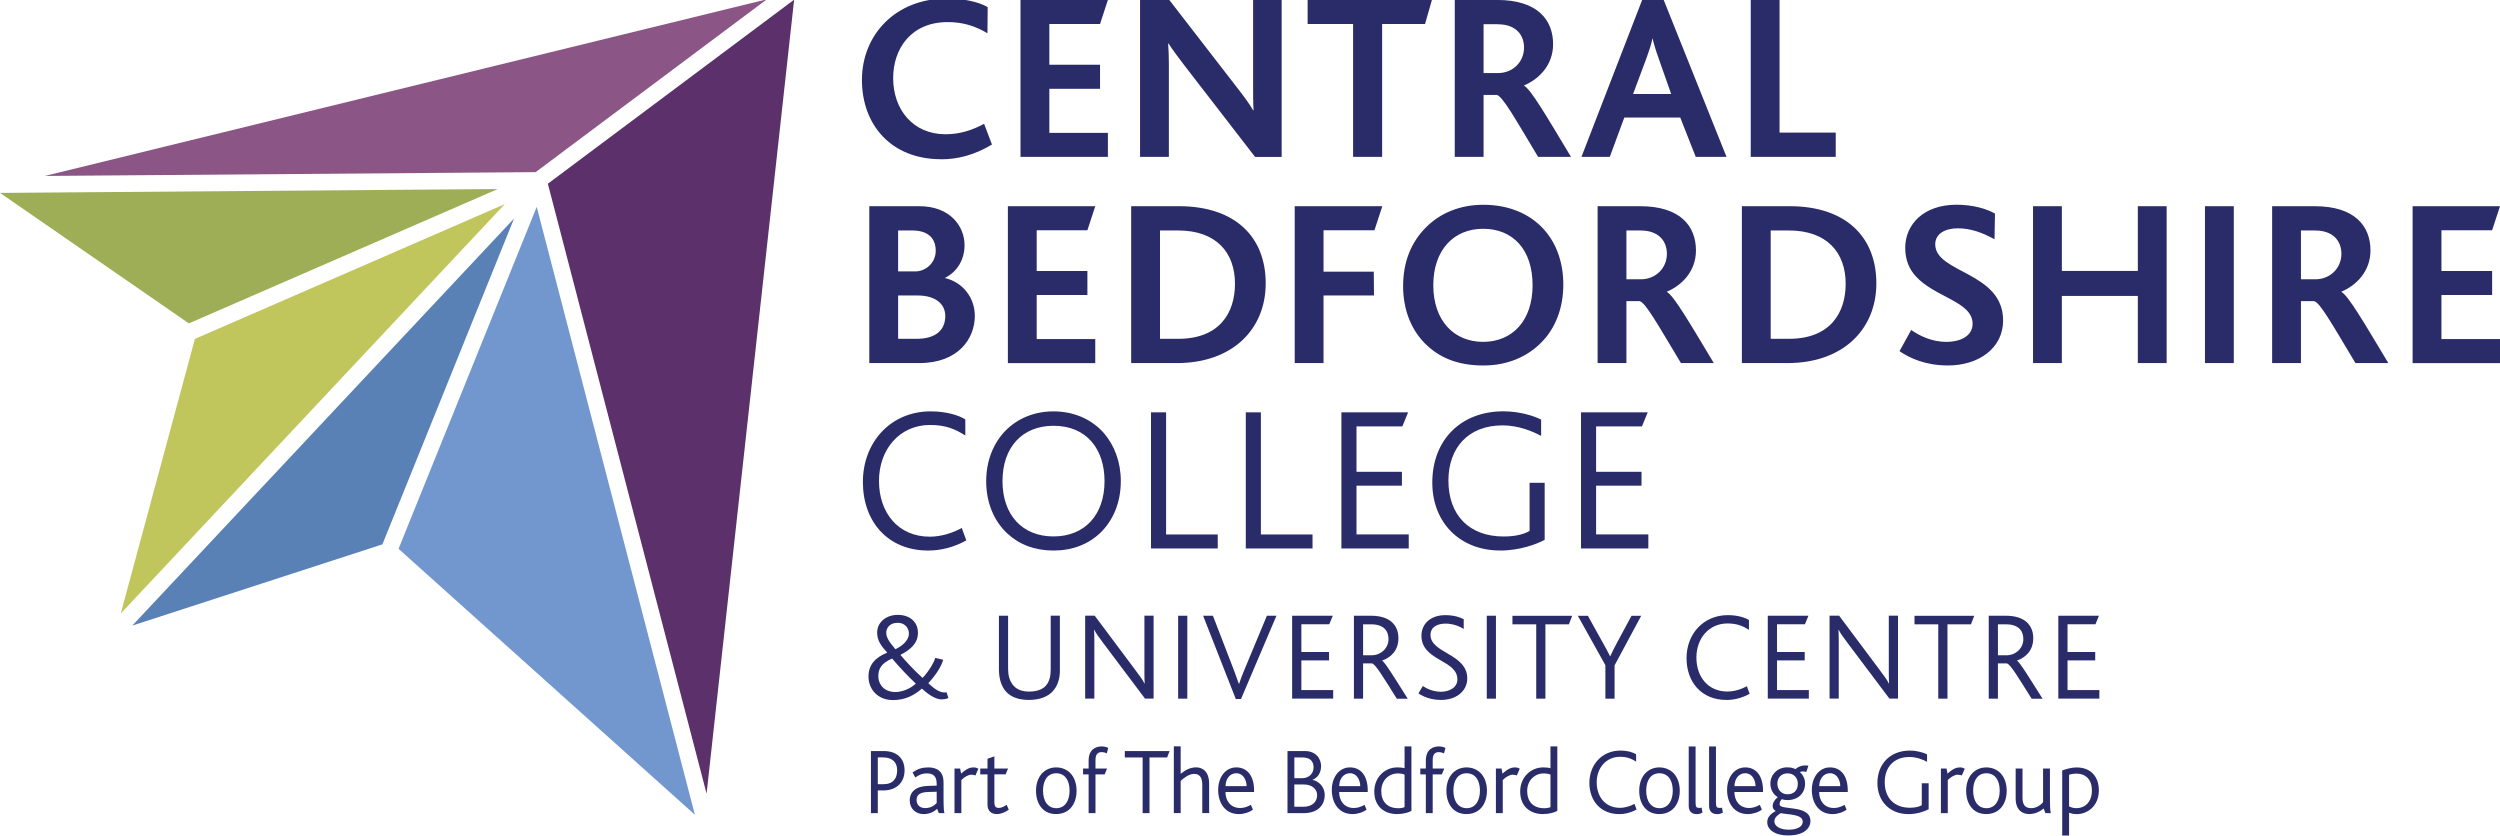 <?xml version="1.0" encoding="utf-8"?>
<!-- Generator: Adobe Illustrator 16.0.0, SVG Export Plug-In . SVG Version: 6.00 Build 0)  -->
<!DOCTYPE svg PUBLIC "-//W3C//DTD SVG 1.1//EN" "http://www.w3.org/Graphics/SVG/1.1/DTD/svg11.dtd">
<svg version="1.1" id="Layer_2" xmlns="http://www.w3.org/2000/svg" xmlns:xlink="http://www.w3.org/1999/xlink" x="0px" y="0px"
	 width="364.434px" height="121.796px" viewBox="27.783 49.215 364.434 121.796"
	 enable-background="new 27.783 49.215 364.434 121.796" xml:space="preserve">
<g>
	<polygon fill="#8B5586" points="139.571,49.115 34.318,74.864 105.863,74.307 	"/>
	<polygon fill="#C0C55C" points="56.196,98.617 45.386,138.648 101.37,78.966 	"/>
	<polygon fill="#9EAE56" points="55.314,96.357 100.342,76.772 27.783,77.335 	"/>
	<polygon fill="#5981B5" points="102.715,81.074 47.063,140.41 83.528,128.567 	"/>
	<polygon fill="#5B306B" points="143.548,49.168 107.646,75.997 130.783,164.913 	"/>
	<polygon fill="#7297CE" points="106.022,79.371 85.881,129.217 129.08,167.988 	"/>
</g>
<g>
	<path fill="#292C69" d="M164.955,72.425c-7.29,0-11.525-5.031-11.525-11.559c0-6.528,4.858-11.87,12.394-11.87
		c2.433,0,4.58,0.483,5.938,1.252l-0.033,3.817c-1.909-1.146-3.751-1.63-5.799-1.63c-5.309,0-7.947,3.851-7.947,8.159
		c0,4.62,2.916,8.192,7.635,8.192c2.081,0,3.89-0.59,5.62-1.524l1.146,3.022c-2.532,1.524-4.964,2.154-7.43,2.154V72.425z
		 M176.547,72.08V49.208h12.738l-1.146,3.506h-7.39v5.938h7.39v3.506h-7.39v6.422h8.536v3.506h-12.738V72.08z M210.732,72.08
		l-10.346-13.395c-0.974-1.286-1.63-2.154-2.253-3.122h-0.066c0.066,0.762,0.106,1.981,0.106,3.055v13.467h-4.202V49.215h4.268
		l9.961,12.877c1.074,1.392,1.703,2.253,2.253,3.194h0.066c-0.066-1.007-0.066-2.326-0.066-3.333V49.215h4.162v22.872h-3.891
		L210.732,72.08z M235.514,52.714h-6.25V72.08h-4.235V52.714H218.4v-3.506h18.12L235.514,52.714z M251.996,72.08
		c-3.539-5.899-5.137-8.749-6.005-9.027h-1.942v9.027h-4.201V49.208h6.177c5.938,0,8.159,2.949,8.159,6.455
		c0,3.056-2.082,5.104-4.235,6.005v0.033c1.04,0.59,3.333,4.546,6.84,10.379H251.996z M246.131,52.747h-2.082v7.118h2.115
		c2.154,0,3.784-1.63,3.784-3.711c0-1.875-1.213-3.4-3.817-3.4V52.747z M274.975,72.08l-2.254-5.727h-8.158l-2.115,5.727h-4.129
		l8.889-22.978h3.055l9.199,22.978h-4.48H274.975z M269.559,57.678c-0.417-1.146-0.695-2.081-0.867-2.843h-0.033
		c-0.14,0.795-0.451,1.703-0.836,2.777l-1.98,5.309h5.553l-1.842-5.242H269.559z M282.994,72.08V49.208h4.201v19.333h8.191v3.539
		H282.994L282.994,72.08z M161.761,102.143h-7.257V79.271h7.291c4.48,0,6.594,2.916,6.594,5.693c0,1.982-0.974,3.818-2.843,4.752
		v0.033c2.532,0.59,4.341,2.811,4.341,5.521c0,3.261-2.359,6.873-8.119,6.873H161.761z M160.753,82.81h-2.048v5.972h2.499
		c1.491,0,2.982-1.213,2.982-3.022C164.187,83.95,163.073,82.81,160.753,82.81L160.753,82.81z M161.549,92.288h-2.843v6.316h2.671
		c2.81,0,4.202-1.253,4.202-3.334C165.578,93.5,164.12,92.288,161.549,92.288z M174.705,102.143V79.271h12.738l-1.146,3.506h-7.39
		v5.938h7.39v3.506h-7.39v6.422h8.537v3.506h-12.738V102.143z M199.346,102.143h-6.667V79.271h6.939
		c8.298,0,12.672,4.546,12.672,11.247S207.432,102.143,199.346,102.143z M199.519,82.81h-2.638v15.794h2.671
		c6.005,0,8.258-3.785,8.258-8.02c0-4.58-2.744-7.774-8.298-7.774H199.519z M228.15,82.777h-7.43v6.038h7.323l0.032,3.473h-7.355
		v9.855h-4.203V79.271h12.771l-1.146,3.506H228.15z M252.414,99.194c-2.082,2.081-4.965,3.3-8.398,3.3
		c-3.433,0-6.07-0.974-8.085-2.81c-2.326-2.081-3.612-5.169-3.612-8.749c0-3.579,1.18-6.389,3.294-8.536
		c2.048-2.081,4.931-3.334,8.397-3.334c3.678,0,6.733,1.286,8.781,3.539c1.909,2.081,2.883,4.931,2.883,8.119
		C255.674,94.09,254.527,97.113,252.414,99.194L252.414,99.194z M243.977,82.565c-4.268,0-7.258,3.088-7.258,8.225
		c0,5.137,2.982,8.258,7.258,8.258s7.217-3.088,7.217-8.258C251.193,85.62,248.351,82.565,243.977,82.565z M272.82,102.143
		c-3.539-5.899-5.137-8.749-6.005-9.027h-1.942v9.027h-4.201V79.271h6.177c5.938,0,8.159,2.949,8.159,6.455
		c0,3.056-2.082,5.104-4.236,6.005v0.033c1.041,0.59,3.334,4.546,6.84,10.379H272.82z M266.955,82.81h-2.082v7.118h2.115
		c2.153,0,3.783-1.63,3.783-3.711c0-1.875-1.213-3.4-3.816-3.4V82.81z M288.369,102.143h-6.668V79.271h6.939
		c8.297,0,12.665,4.546,12.665,11.247s-4.858,11.625-12.944,11.625H288.369z M288.541,82.81h-2.639v15.794h2.672
		c6.004,0,8.258-3.785,8.258-8.02c0-4.58-2.744-7.774-8.298-7.774H288.541z M311.725,102.488c-3.229,0-5.521-1.041-7.045-2.081
		l1.703-3.089c1.252,0.868,3.021,1.737,5.169,1.737c1.77,0,3.784-0.729,3.784-2.638c0-3.261-5.554-3.851-8.33-6.979
		c-0.902-1.008-1.492-2.327-1.492-4.096c0-3.4,2.672-6.283,7.463-6.283c2.433,0,4.375,0.59,5.621,1.286l-0.066,3.751
		c-1.77-0.974-3.473-1.597-5.342-1.597s-3.301,0.795-3.301,2.326c0,4.235,9.895,3.99,9.895,11.108c0,4.029-3.539,6.561-8.053,6.561
		L311.725,102.488z M339.421,102.143v-9.789h-11.075v9.789h-4.201V79.271h4.201v9.438h11.075v-9.438h4.202v22.872H339.421z
		 M349.21,102.143V79.271h4.202v22.872H349.21z M371.147,102.143c-3.539-5.899-5.136-8.749-6.005-9.027h-1.941v9.027h-4.202V79.271
		h6.177c5.938,0,8.159,2.949,8.159,6.455c0,3.056-2.081,5.104-4.235,6.005v0.033c1.041,0.59,3.334,4.546,6.84,10.379H371.147z
		 M365.282,82.81h-2.081v7.118h2.114c2.153,0,3.784-1.63,3.784-3.711c0-1.875-1.213-3.4-3.817-3.4V82.81z M379.479,102.143V79.271
		h12.738l-1.146,3.506h-7.39v5.938h7.39v3.506h-7.39v6.422h8.536v3.506h-12.738V102.143z M163.08,129.469
		c-5.872,0-9.511-4.215-9.511-9.994s4.036-10.293,9.875-10.293c2.379,0,4.155,0.603,5.057,1.173v2.347
		c-1.418-0.902-2.797-1.538-5.149-1.538c-4.428,0-7.437,3.552-7.437,8.159c0,4.605,2.771,8.125,7.403,8.125
		c1.683,0,3.34-0.543,4.666-1.266l0.663,1.809C166.811,129.012,164.916,129.469,163.08,129.469L163.08,129.469z M188.192,126.877
		c-1.743,1.684-4.096,2.592-6.833,2.592c-2.737,0-4.997-0.875-6.713-2.465c-1.956-1.811-3.102-4.488-3.102-7.648
		c0-2.982,1.054-5.541,2.797-7.344c1.743-1.776,4.182-2.83,7.012-2.83c3.009,0,5.567,1.173,7.317,3.128
		c1.564,1.81,2.499,4.249,2.499,7.046c0,3.102-1.113,5.719-2.982,7.528L188.192,126.877z M181.358,111.283
		c-4.573,0-7.436,3.16-7.436,8.064c0,4.905,2.863,8.066,7.436,8.066c4.573,0,7.437-3.161,7.437-8.066
		C188.795,114.742,186.237,111.283,181.358,111.283z M195.568,129.164v-19.837h2.2v17.796h7.529v2.047h-9.723L195.568,129.164z
		 M209.387,129.164v-19.837h2.201v17.796h7.528v2.047h-9.723L209.387,129.164z M223.324,129.164v-19.837h9.723l-0.841,2.048h-6.681
		v6.621h6.621v2.016h-6.621v7.104h7.615v2.049H223.324L223.324,129.164z M246.449,129.462c-5.84,0-9.875-4.063-9.875-9.901
		c0-6.203,4.154-10.386,10.358-10.386c2.405,0,4.513,0.689,5.507,1.207v2.378c-1.232-0.662-3.28-1.537-5.627-1.537
		c-4.996,0-7.887,3.281-7.887,8.039c0,5.117,3.102,8.159,8.04,8.159c1.835,0,3.042-0.364,3.791-0.815v-7.012h2.2v8.311
		c-1.087,0.604-3.586,1.564-6.502,1.564L246.449,129.462z M258.252,129.164v-19.837h9.723l-0.841,2.048h-6.681v6.621h6.621v2.016
		h-6.621v7.104h7.615v2.049H258.252z"/>
	<g>
		<g>
			<path fill="#292C69" d="M165.081,151.174c-0.954,0-2.001-0.748-2.916-1.577c-1.08,0.954-2.419,1.671-4.202,1.671
				c-2.326,0-3.579-1.69-3.579-3.414c0-1.723,0.974-2.79,2.73-3.506c-0.901-1.008-1.465-1.723-1.465-2.949
				c0-1.379,1.213-2.552,3.009-2.552c1.796,0,2.936,1.061,2.936,2.604c0,1.545-1.047,2.439-2.552,3.229
				c0.603,0.748,2.22,2.479,3.228,3.354c0.829-0.862,1.65-2.182,1.849-2.916l1.153,0.271c-0.219,0.842-0.955,2.127-2.167,3.412
				c0.915,0.883,1.836,1.525,2.658,1.32l0.278,0.841c-0.238,0.126-0.603,0.199-0.974,0.199L165.081,151.174z M157.837,145.216
				c-1.598,0.663-2.015,1.524-2.015,2.552c0,1.318,0.935,2.326,2.492,2.326c0.842,0,2.074-0.385,2.969-1.227
				C160.309,147.967,158.646,146.21,157.837,145.216z M158.606,140.007c-1.153,0-1.63,0.808-1.63,1.411
				c0,0.77,0.424,1.34,1.339,2.439c1.266-0.623,1.962-1.451,1.962-2.273C160.276,140.98,159.912,140.007,158.606,140.007z"/>
			<path fill="#292C69" d="M181.187,150.055c-0.716,0.715-1.816,1.192-3.427,1.192c-1.524,0-2.532-0.438-3.188-1.067
				c-0.974-0.954-1.173-2.365-1.173-3.466v-7.741h1.339v7.754c0,0.829,0.186,1.836,0.861,2.512c0.458,0.479,1.153,0.789,2.201,0.789
				c1.153,0,1.909-0.311,2.399-0.809c0.55-0.59,0.749-1.432,0.749-2.386v-7.866h1.339v8.052c0,1.101-0.312,2.22-1.1,3.028V150.055z"
				/>
			<path fill="#292C69" d="M194.7,151.062l-6.124-8.146c-0.716-0.954-1.047-1.412-1.266-1.889h-0.04
				c0.02,0.404,0.04,0.828,0.04,1.465v8.563h-1.338v-12.088h1.392l5.866,7.846c0.828,1.102,1.153,1.559,1.378,2.035h0.04
				c-0.02-0.404-0.04-0.828-0.04-1.465v-8.416h1.339v12.088H194.7V151.062z"/>
			<path fill="#292C69" d="M199.525,151.062v-12.089h1.339v12.089H199.525z"/>
			<path fill="#292C69" d="M208.678,151.115h-0.749l-4.765-12.143h1.432l3.102,8.053c0.219,0.59,0.458,1.246,0.676,1.869h0.04
				c0.199-0.623,0.424-1.213,0.696-1.869l3.354-8.053h1.392l-5.169,12.143H208.678z"/>
			<path fill="#292C69" d="M216.141,151.062v-12.089h5.925l-0.511,1.246h-4.068v4.036h4.035v1.226h-4.035v4.328h4.639v1.246h-5.979
				L216.141,151.062z"/>
			<path fill="#292C69" d="M231.397,151.062c-1.942-3.082-3.082-5.024-3.612-5.136h-1.299v5.136h-1.339v-12.089h2.492
				c2.843,0,3.996,1.451,3.996,3.268s-1.101,2.803-2.366,3.268v0.02c0.385,0.186,1.764,2.439,3.725,5.541h-1.597V151.062z
				 M227.64,140.225h-1.153v4.514h1.227c1.411,0,2.479-1.08,2.479-2.346C230.191,141.239,229.568,140.225,227.64,140.225z"/>
			<path fill="#292C69" d="M237.853,151.247c-1.577,0-2.638-0.511-3.3-0.954l0.643-1.08c0.457,0.331,1.432,0.842,2.638,0.842
				c1.101,0,2.399-0.531,2.399-1.816c0-2.127-2.896-2.564-4.381-4.162c-0.511-0.551-0.861-1.246-0.861-2.181
				c0-1.703,1.285-3.009,3.485-3.009c1.286,0,2.147,0.312,2.678,0.59v1.432c-0.644-0.438-1.65-0.789-2.638-0.789
				c-1.174,0-2.201,0.478-2.201,1.65c0,2.697,5.355,2.717,5.355,6.343C241.67,149.981,240.039,151.247,237.853,151.247
				L237.853,151.247z"/>
			<path fill="#292C69" d="M244.514,151.062v-12.089h1.338v12.089H244.514z"/>
			<path fill="#292C69" d="M256.49,140.225h-3.428v10.837h-1.338v-10.837h-3.467v-1.245h8.709L256.49,140.225z"/>
			<path fill="#292C69" d="M263.144,146.217v4.845h-1.339v-4.878l-4.016-7.204h1.465l2.146,3.87c0.365,0.643,0.789,1.393,1.08,2.016
				h0.04c0.272-0.623,0.677-1.393,1.008-2.016l2.087-3.87h1.412l-3.891,7.243L263.144,146.217z"/>
			<path fill="#292C69" d="M279.428,151.247c-3.579,0-5.793-2.565-5.793-6.091s2.459-6.27,6.019-6.27
				c1.451,0,2.532,0.364,3.081,0.716v1.431c-0.861-0.549-1.703-0.934-3.135-0.934c-2.697,0-4.526,2.167-4.526,4.971
				c0,2.803,1.69,4.951,4.514,4.951c1.027,0,2.034-0.332,2.843-0.77l0.404,1.101c-1.119,0.622-2.273,0.901-3.393,0.901
				L279.428,151.247z"/>
			<path fill="#292C69" d="M285.479,151.062v-12.089h5.926l-0.511,1.246h-4.069v4.036h4.036v1.226h-4.036v4.328h4.639v1.246h-5.978
				L285.479,151.062z"/>
			<path fill="#292C69" d="M303.215,151.062l-6.125-8.146c-0.715-0.954-1.047-1.412-1.266-1.889h-0.039
				c0.02,0.404,0.039,0.828,0.039,1.465v8.563h-1.338v-12.088h1.391l5.866,7.846c0.828,1.102,1.153,1.559,1.378,2.035h0.04
				c-0.02-0.404-0.04-0.828-0.04-1.465v-8.416h1.34v12.088h-1.246V151.062z"/>
			<path fill="#292C69" d="M315.098,140.225h-3.426v10.837h-1.34v-10.837h-3.466v-1.245h8.709L315.098,140.225z"/>
			<path fill="#292C69" d="M323.939,151.062c-1.942-3.082-3.082-5.024-3.612-5.136h-1.3v5.136h-1.338v-12.089h2.492
				c2.843,0,3.996,1.451,3.996,3.268s-1.1,2.803-2.366,3.268v0.02c0.384,0.186,1.763,2.439,3.725,5.541h-1.597V151.062z
				 M320.182,140.225h-1.154v4.514h1.227c1.412,0,2.479-1.08,2.479-2.346C322.732,141.239,322.109,140.225,320.182,140.225z"/>
			<path fill="#292C69" d="M327.83,151.062v-12.089h5.924l-0.51,1.246h-4.069v4.036h4.036v1.226h-4.036v4.328h4.64v1.246h-5.979
				L327.83,151.062z"/>
		</g>
	</g>
	<g>
		<g>
			<path fill="#292C69" d="M156.499,164.436h-0.756v3.314h-1v-9.053h1.855c1.882,0,3.049,1.026,3.049,2.816
				c0,1.537-0.948,2.93-3.148,2.93V164.436z M156.512,159.625h-0.769v3.903h0.855c1.372,0,1.969-0.842,1.969-2.034
				c0-1.127-0.689-1.869-2.048-1.869H156.512z"/>
			<path fill="#292C69" d="M164.644,167.75l-0.258-0.63c-0.397,0.385-1.034,0.769-1.995,0.769c-1.06,0-1.995-0.756-1.995-1.994
				c0-1.24,0.895-2.062,2.611-2.115l1.319-0.039v-0.305c0-1.113-0.577-1.484-1.405-1.484c-0.828,0-1.358,0.344-1.703,0.603
				l-0.411-0.729c0.782-0.563,1.472-0.742,2.293-0.742c1.239,0,2.227,0.537,2.227,2.201v1.981c0,1.843,0.053,2.28,0.139,2.485
				H164.644L164.644,167.75z M164.326,164.629l-1.292,0.039c-1.167,0.04-1.637,0.438-1.637,1.153c0,0.663,0.411,1.192,1.266,1.192
				s1.359-0.424,1.664-0.742v-1.65V164.629z"/>
			<path fill="#292C69" d="M169.972,162.256c-0.139-0.053-0.344-0.113-0.616-0.113c-0.384,0-1.014,0.332-1.432,0.782v4.825h-1
				v-6.502h0.822l0.139,0.742c0.895-0.809,1.385-0.908,1.855-0.908c0.292,0,0.537,0.113,0.663,0.193l-0.424,0.974L169.972,162.256z"
				/>
			<path fill="#292C69" d="M173.121,167.889c-0.935,0-1.385-0.55-1.385-1.385v-4.4h-1.061v-0.855h1.061v-1.432l1.001-0.344v1.77
				h1.995l-0.358,0.854h-1.637v4.096c0,0.55,0.205,0.796,0.629,0.796c0.464,0,0.895-0.26,1.153-0.465l0.318,0.717
				c-0.484,0.357-1.113,0.643-1.716,0.643V167.889z"/>
			<path fill="#292C69" d="M183.798,167.074c-0.511,0.523-1.227,0.809-2.062,0.809s-1.511-0.271-2.021-0.796
				c-0.59-0.603-0.908-1.524-0.908-2.598s0.332-1.969,0.908-2.571c0.524-0.537,1.226-0.836,2.035-0.836s1.538,0.305,2.062,0.836
				c0.577,0.603,0.908,1.498,0.908,2.571S184.388,166.471,183.798,167.074z M181.75,161.938c-1.226,0-1.922,0.987-1.922,2.531
				c0,1.545,0.729,2.559,1.936,2.559c1.206,0,1.935-1.014,1.935-2.559C183.698,162.925,182.996,161.938,181.75,161.938
				L181.75,161.938z"/>
			<path fill="#292C69" d="M189.126,159.048c-0.192-0.112-0.464-0.192-0.782-0.192c-0.59,0-0.868,0.411-0.868,1.141v1.252h1.69
				l-0.358,0.855h-1.332v5.646h-1.001v-5.646h-0.809v-0.855h0.809v-1.152c0-1.691,1.1-2.075,1.896-2.075
				c0.292,0,0.676,0.066,0.961,0.219L189.126,159.048L189.126,159.048z"/>
			<path fill="#292C69" d="M197.921,159.631h-2.571v8.119h-1.001v-8.119h-2.598v-0.934h6.528L197.921,159.631L197.921,159.631z"/>
			<path fill="#292C69" d="M203.044,167.75v-4.043c0-0.809-0.153-1.677-1.167-1.677c-0.782,0-1.458,0.55-1.982,1.015v4.698h-1
				v-9.729h1v3.996c0.716-0.549,1.359-0.934,2.267-0.934c0.908,0,1.882,0.604,1.882,2.379v4.288h-1V167.75z"/>
			<path fill="#292C69" d="M206.424,164.668c0,1.239,0.716,2.333,2.161,2.333c0.55,0,1.153-0.219,1.538-0.464l0.305,0.689
				c-0.464,0.385-1.292,0.662-2.048,0.662c-2.035,0-3.022-1.663-3.022-3.52c0-1.855,1.074-3.287,2.638-3.287
				c1.677,0,2.599,1.332,2.599,3.354v0.232h-4.163H206.424z M208.002,161.931c-0.961,0-1.564,0.854-1.564,1.882h3.062
				C209.5,162.905,208.989,161.931,208.002,161.931z"/>
			<path fill="#292C69" d="M217.73,167.75h-2.266v-9.053h2.531c1.65,0,2.366,1.152,2.366,2.187c0,0.935-0.438,1.677-1.253,2.009
				v0.013c0.855,0.14,1.789,0.987,1.789,2.2s-0.729,2.65-3.16,2.65L217.73,167.75z M217.619,159.631h-1.154v3.022h1.167
				c0.796,0,1.637-0.537,1.637-1.577C219.269,160.168,218.745,159.631,217.619,159.631L217.619,159.631z M217.891,163.574h-1.432
				v3.241h1.346c1.278,0,1.98-0.729,1.98-1.69C219.785,164.258,219.043,163.574,217.891,163.574z"/>
			<path fill="#292C69" d="M222.994,164.668c0,1.239,0.715,2.333,2.16,2.333c0.55,0,1.152-0.219,1.537-0.464l0.305,0.689
				c-0.463,0.385-1.292,0.662-2.047,0.662c-2.035,0-3.023-1.663-3.023-3.52c0-1.855,1.074-3.287,2.639-3.287
				c1.677,0,2.598,1.332,2.598,3.354v0.232H223H222.994z M224.57,161.931c-0.961,0-1.563,0.854-1.563,1.882h3.062
				C226.068,162.905,225.559,161.931,224.57,161.931z"/>
			<path fill="#292C69" d="M231.457,167.889c-1.816,0-3.34-1.061-3.34-3.301c0-2.021,1.497-3.506,3.354-3.506
				c0.463,0,0.795,0.04,1.061,0.113v-3.175h1v9.397c-0.397,0.232-1.152,0.465-2.074,0.465V167.889z M232.531,162.13
				c-0.26-0.1-0.498-0.166-1.002-0.166c-1.278,0-2.393,1.001-2.393,2.559c0,1.472,0.809,2.512,2.499,2.512
				c0.331,0,0.689-0.066,0.896-0.165V162.13z"/>
			<path fill="#292C69" d="M238.283,159.048c-0.191-0.112-0.471-0.192-0.781-0.192c-0.59,0-0.869,0.411-0.869,1.141v1.252h1.69
				l-0.358,0.855h-1.332v5.646h-1v-5.646h-0.809v-0.855h0.809v-1.152c0-1.691,1.1-2.075,1.895-2.075
				c0.292,0,0.677,0.066,0.961,0.219L238.283,159.048L238.283,159.048z"/>
			<path fill="#292C69" d="M243.619,167.074c-0.511,0.523-1.227,0.809-2.062,0.809s-1.511-0.271-2.021-0.796
				c-0.59-0.603-0.908-1.524-0.908-2.598s0.331-1.969,0.908-2.571c0.523-0.537,1.226-0.836,2.034-0.836s1.538,0.305,2.062,0.836
				c0.577,0.603,0.908,1.498,0.908,2.571S244.209,166.471,243.619,167.074z M241.57,161.938c-1.226,0-1.922,0.987-1.922,2.531
				c0,1.545,0.729,2.559,1.936,2.559s1.936-1.014,1.936-2.559C243.52,162.925,242.816,161.938,241.57,161.938L241.57,161.938z"/>
			<path fill="#292C69" d="M248.895,162.256c-0.14-0.053-0.345-0.113-0.617-0.113c-0.384,0-1.014,0.332-1.432,0.782v4.825h-1v-6.502
				h0.822l0.139,0.742c0.895-0.809,1.385-0.908,1.855-0.908c0.292,0,0.537,0.113,0.663,0.193l-0.425,0.974L248.895,162.256z"/>
			<path fill="#292C69" d="M252.725,167.889c-1.815,0-3.34-1.061-3.34-3.301c0-2.021,1.498-3.506,3.354-3.506
				c0.464,0,0.795,0.04,1.061,0.113v-3.175h1v9.397c-0.396,0.232-1.152,0.465-2.074,0.465V167.889z M253.799,162.13
				c-0.259-0.1-0.497-0.166-1.001-0.166c-1.278,0-2.393,1.001-2.393,2.559c0,1.472,0.809,2.512,2.499,2.512
				c0.331,0,0.689-0.066,0.895-0.165V162.13z"/>
			<path fill="#292C69" d="M263.813,167.889c-2.677,0-4.34-1.922-4.34-4.56s1.842-4.698,4.506-4.698
				c1.088,0,1.896,0.271,2.307,0.536v1.073c-0.643-0.41-1.279-0.702-2.353-0.702c-2.021,0-3.394,1.624-3.394,3.726
				c0,2.1,1.266,3.711,3.38,3.711c0.769,0,1.524-0.246,2.128-0.576l0.305,0.821c-0.835,0.464-1.703,0.676-2.545,0.676
				L263.813,167.889z"/>
			<path fill="#292C69" d="M271.727,167.074c-0.51,0.523-1.227,0.809-2.061,0.809c-0.836,0-1.512-0.271-2.021-0.796
				c-0.59-0.603-0.908-1.524-0.908-2.598s0.331-1.969,0.908-2.571c0.523-0.537,1.226-0.836,2.034-0.836s1.538,0.305,2.062,0.836
				c0.576,0.603,0.908,1.498,0.908,2.571S272.316,166.471,271.727,167.074z M269.679,161.938c-1.226,0-1.923,0.987-1.923,2.531
				c0,1.545,0.729,2.559,1.936,2.559c1.207,0,1.936-1.014,1.936-2.559C271.627,162.925,270.925,161.938,269.679,161.938z"/>
			<path fill="#292C69" d="M275.094,167.889c-0.796,0-1.141-0.51-1.141-1.192v-8.669h1.001v8.219c0,0.615,0.152,0.742,0.537,0.742
				c0.065,0,0.179,0,0.345-0.041l0.125,0.729c-0.305,0.153-0.536,0.219-0.867,0.219V167.889z"/>
			<path fill="#292C69" d="M278.063,167.889c-0.795,0-1.141-0.51-1.141-1.192v-8.669h1.002v8.219c0,0.615,0.152,0.742,0.536,0.742
				c0.066,0,0.179,0,0.345-0.041l0.126,0.729c-0.305,0.153-0.536,0.219-0.868,0.219V167.889z"/>
			<path fill="#292C69" d="M280.614,164.668c0,1.239,0.716,2.333,2.161,2.333c0.549,0,1.152-0.219,1.537-0.464l0.305,0.689
				c-0.464,0.385-1.293,0.662-2.048,0.662c-2.034,0-3.022-1.663-3.022-3.52c0-1.855,1.074-3.287,2.639-3.287
				c1.676,0,2.598,1.332,2.598,3.354v0.232h-4.162H280.614z M282.191,161.931c-0.961,0-1.564,0.854-1.564,1.882h3.063
				C283.689,162.905,283.18,161.931,282.191,161.931z"/>
			<path fill="#292C69" d="M288.461,171.004c-1.969,0-3.062-0.868-3.062-1.936c0-0.715,0.497-1.238,1.239-1.623
				c-0.357-0.192-0.451-0.498-0.451-0.795c0-0.299,0.219-0.796,0.742-1.24c-0.676-0.385-1.073-1.152-1.073-1.969
				c0-1.357,1.101-2.365,2.419-2.365c0.484,0,0.822,0.053,1.141,0.219c0.079,0.039,0.125,0.026,0.166-0.014
				c0.33-0.305,1-0.59,1.815-0.451l-0.292,0.908c-0.344-0.079-0.676-0.112-0.947,0.027c0.483,0.438,0.756,1,0.756,1.689
				c0,1.418-1.048,2.393-2.559,2.393c-0.305,0-0.576-0.039-0.822-0.139c-0.205,0.219-0.331,0.424-0.331,0.756
				c0,0.947,4.493-0.027,4.493,2.432c0,1.074-0.961,2.102-3.228,2.102L288.461,171.004z M287.375,167.75
				c-0.358,0.219-0.936,0.59-0.936,1.206c0,0.677,0.822,1.206,2.088,1.206s2.049-0.464,2.049-1.166c0-1.166-2.354-1.014-3.201-1.253
				V167.75z M288.361,161.951c-0.881,0-1.484,0.59-1.484,1.498c0,0.907,0.604,1.551,1.484,1.551c0.882,0,1.498-0.551,1.498-1.538
				C289.859,162.554,289.23,161.951,288.361,161.951L288.361,161.951z"/>
			<path fill="#292C69" d="M292.969,164.668c0,1.239,0.715,2.333,2.16,2.333c0.55,0,1.152-0.219,1.537-0.464l0.305,0.689
				c-0.463,0.385-1.292,0.662-2.047,0.662c-2.035,0-3.023-1.663-3.023-3.52c0-1.855,1.074-3.287,2.639-3.287
				c1.677,0,2.598,1.332,2.598,3.354v0.232h-4.162H292.969z M294.545,161.931c-0.961,0-1.563,0.854-1.563,1.882h3.062
				C296.043,162.905,295.533,161.931,294.545,161.931z"/>
			<path fill="#292C69" d="M305.965,167.889c-2.664,0-4.507-1.855-4.507-4.52c0-2.83,1.896-4.738,4.726-4.738
				c1.1,0,2.061,0.317,2.512,0.549v1.088c-0.563-0.305-1.498-0.703-2.571-0.703c-2.28,0-3.599,1.498-3.599,3.672
				c0,2.333,1.418,3.725,3.672,3.725c0.834,0,1.385-0.166,1.729-0.371v-3.201h1.001v3.791c-0.498,0.271-1.637,0.716-2.97,0.716
				L305.965,167.889z"/>
			<path fill="#292C69" d="M313.766,162.256c-0.139-0.053-0.345-0.113-0.616-0.113c-0.385,0-1.015,0.332-1.432,0.782v4.825h-1.001
				v-6.502h0.822l0.139,0.742c0.895-0.809,1.385-0.908,1.855-0.908c0.292,0,0.537,0.113,0.663,0.193l-0.425,0.974L313.766,162.256z"
				/>
			<path fill="#292C69" d="M319.386,167.074c-0.511,0.523-1.226,0.809-2.062,0.809c-0.834,0-1.511-0.271-2.021-0.796
				c-0.59-0.603-0.908-1.524-0.908-2.598s0.332-1.969,0.908-2.571c0.523-0.537,1.227-0.836,2.035-0.836s1.537,0.305,2.061,0.836
				c0.577,0.603,0.908,1.498,0.908,2.571S319.976,166.471,319.386,167.074z M317.338,161.938c-1.227,0-1.922,0.987-1.922,2.531
				c0,1.545,0.729,2.559,1.936,2.559c1.206,0,1.936-1.014,1.936-2.559C319.287,162.925,318.584,161.938,317.338,161.938
				L317.338,161.938z"/>
			<path fill="#292C69" d="M325.953,167.75l-0.258-0.676c-0.484,0.41-1.239,0.809-2.102,0.809c-0.861,0-1.98-0.451-1.98-2.28v-4.354
				h1v4.262c0,1.087,0.451,1.512,1.266,1.512c0.815,0,1.459-0.524,1.73-0.869v-4.904h1v3.777c0,2.049,0.041,2.446,0.14,2.725
				H325.953L325.953,167.75z"/>
			<path fill="#292C69" d="M330.487,167.889c-0.483,0-0.809-0.1-1.087-0.205v3.327h-1.001v-9.484
				c0.438-0.152,1.192-0.437,2.128-0.437c1.961,0,3.214,1.266,3.214,3.34c0,2.267-1.637,3.466-3.254,3.466V167.889z M330.514,161.99
				c-0.464,0-0.809,0.066-1.113,0.166v4.605c0.357,0.166,0.616,0.26,1.047,0.26c1.359,0,2.279-0.975,2.279-2.586
				C332.727,162.732,331.693,161.99,330.514,161.99z"/>
		</g>
	</g>
</g>
</svg>